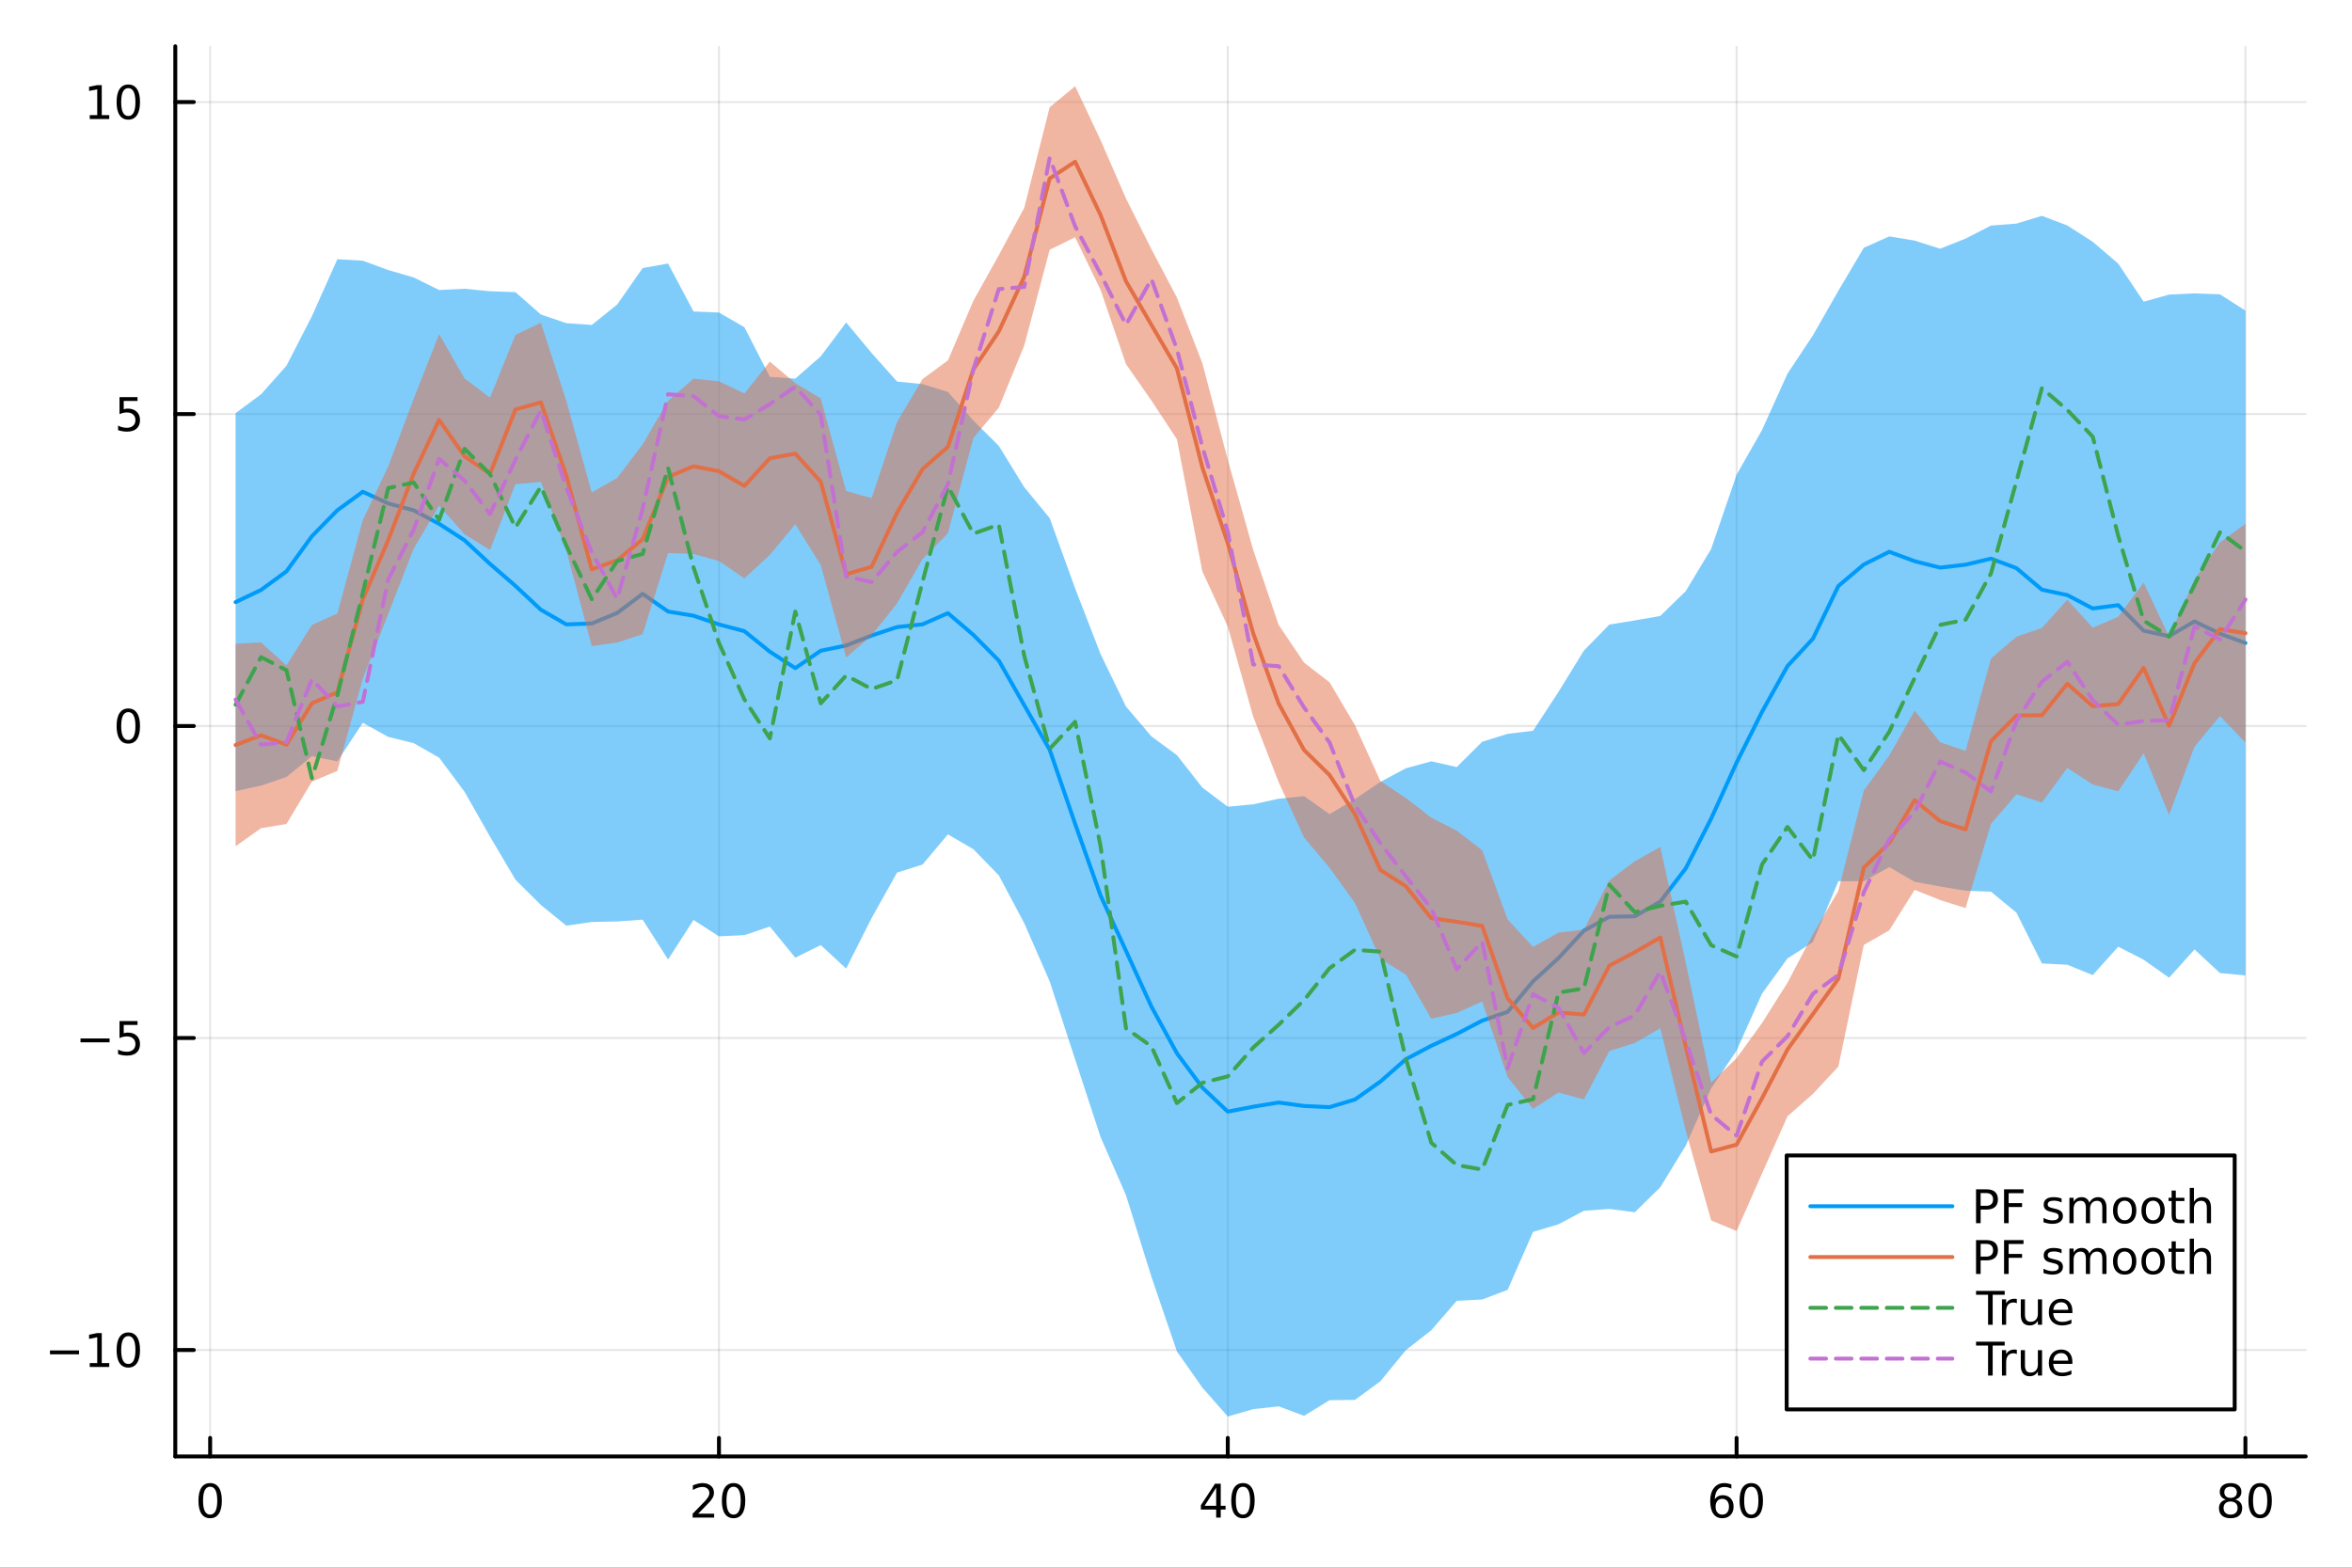 <?xml version="1.0" encoding="utf-8"?>
<svg xmlns="http://www.w3.org/2000/svg" xmlns:xlink="http://www.w3.org/1999/xlink" width="600" height="400" viewBox="0 0 2400 1600">
<rect x="0" y="0" width="2400" height="1600" fill="#333333" stroke="none"/>
<defs>
  <clipPath id="clip430">
    <rect x="0" y="0" width="2400" height="1600"/>
  </clipPath>
</defs>
<path clip-path="url(#clip430)" d="M0 1600 L2400 1600 L2400 0 L0 0  Z" fill="#ffffff" fill-rule="evenodd" fill-opacity="1"/>
<defs>
  <clipPath id="clip431">
    <rect x="480" y="0" width="1681" height="1600"/>
  </clipPath>
</defs>
<path clip-path="url(#clip430)" d="M178.867 1486.45 L2352.76 1486.45 L2352.76 47.244 L178.867 47.244  Z" fill="#ffffff" fill-rule="evenodd" fill-opacity="1"/>
<defs>
  <clipPath id="clip432">
    <rect x="178" y="47" width="2175" height="1440"/>
  </clipPath>
</defs>
<polyline clip-path="url(#clip432)" style="stroke:#000000; stroke-linecap:round; stroke-linejoin:round; stroke-width:2; stroke-opacity:0.1; fill:none" points="214.432,1486.45 214.432,47.244 "/>
<polyline clip-path="url(#clip432)" style="stroke:#000000; stroke-linecap:round; stroke-linejoin:round; stroke-width:2; stroke-opacity:0.1; fill:none" points="733.632,1486.45 733.632,47.244 "/>
<polyline clip-path="url(#clip432)" style="stroke:#000000; stroke-linecap:round; stroke-linejoin:round; stroke-width:2; stroke-opacity:0.1; fill:none" points="1252.83,1486.45 1252.83,47.244 "/>
<polyline clip-path="url(#clip432)" style="stroke:#000000; stroke-linecap:round; stroke-linejoin:round; stroke-width:2; stroke-opacity:0.1; fill:none" points="1772.03,1486.45 1772.03,47.244 "/>
<polyline clip-path="url(#clip432)" style="stroke:#000000; stroke-linecap:round; stroke-linejoin:round; stroke-width:2; stroke-opacity:0.1; fill:none" points="2291.23,1486.45 2291.23,47.244 "/>
<polyline clip-path="url(#clip432)" style="stroke:#000000; stroke-linecap:round; stroke-linejoin:round; stroke-width:2; stroke-opacity:0.1; fill:none" points="178.867,1377.83 2352.76,1377.83 "/>
<polyline clip-path="url(#clip432)" style="stroke:#000000; stroke-linecap:round; stroke-linejoin:round; stroke-width:2; stroke-opacity:0.1; fill:none" points="178.867,1059.41 2352.76,1059.41 "/>
<polyline clip-path="url(#clip432)" style="stroke:#000000; stroke-linecap:round; stroke-linejoin:round; stroke-width:2; stroke-opacity:0.1; fill:none" points="178.867,740.996 2352.76,740.996 "/>
<polyline clip-path="url(#clip432)" style="stroke:#000000; stroke-linecap:round; stroke-linejoin:round; stroke-width:2; stroke-opacity:0.1; fill:none" points="178.867,422.578 2352.76,422.578 "/>
<polyline clip-path="url(#clip432)" style="stroke:#000000; stroke-linecap:round; stroke-linejoin:round; stroke-width:2; stroke-opacity:0.1; fill:none" points="178.867,104.16 2352.76,104.16 "/>
<polyline clip-path="url(#clip430)" style="stroke:#000000; stroke-linecap:round; stroke-linejoin:round; stroke-width:4; stroke-opacity:1; fill:none" points="178.867,1486.45 2352.76,1486.45 "/>
<polyline clip-path="url(#clip430)" style="stroke:#000000; stroke-linecap:round; stroke-linejoin:round; stroke-width:4; stroke-opacity:1; fill:none" points="214.432,1486.45 214.432,1467.55 "/>
<polyline clip-path="url(#clip430)" style="stroke:#000000; stroke-linecap:round; stroke-linejoin:round; stroke-width:4; stroke-opacity:1; fill:none" points="733.632,1486.45 733.632,1467.55 "/>
<polyline clip-path="url(#clip430)" style="stroke:#000000; stroke-linecap:round; stroke-linejoin:round; stroke-width:4; stroke-opacity:1; fill:none" points="1252.83,1486.45 1252.83,1467.55 "/>
<polyline clip-path="url(#clip430)" style="stroke:#000000; stroke-linecap:round; stroke-linejoin:round; stroke-width:4; stroke-opacity:1; fill:none" points="1772.03,1486.45 1772.03,1467.55 "/>
<polyline clip-path="url(#clip430)" style="stroke:#000000; stroke-linecap:round; stroke-linejoin:round; stroke-width:4; stroke-opacity:1; fill:none" points="2291.23,1486.45 2291.23,1467.55 "/>
<path clip-path="url(#clip430)" d="M214.432 1517.37 Q210.821 1517.37 208.992 1520.93 Q207.186 1524.47 207.186 1531.6 Q207.186 1538.71 208.992 1542.27 Q210.821 1545.82 214.432 1545.82 Q218.066 1545.82 219.872 1542.27 Q221.7 1538.71 221.7 1531.6 Q221.7 1524.47 219.872 1520.93 Q218.066 1517.37 214.432 1517.37 M214.432 1513.66 Q220.242 1513.66 223.298 1518.27 Q226.376 1522.85 226.376 1531.6 Q226.376 1540.33 223.298 1544.94 Q220.242 1549.52 214.432 1549.52 Q208.622 1549.52 205.543 1544.94 Q202.487 1540.33 202.487 1531.6 Q202.487 1522.85 205.543 1518.27 Q208.622 1513.66 214.432 1513.66 Z" fill="#000000" fill-rule="nonzero" fill-opacity="1" /><path clip-path="url(#clip430)" d="M712.405 1544.91 L728.724 1544.91 L728.724 1548.85 L706.78 1548.85 L706.78 1544.91 Q709.442 1542.16 714.025 1537.53 Q718.632 1532.88 719.812 1531.53 Q722.058 1529.01 722.937 1527.27 Q723.84 1525.51 723.84 1523.82 Q723.84 1521.07 721.895 1519.33 Q719.974 1517.6 716.872 1517.6 Q714.673 1517.6 712.22 1518.36 Q709.789 1519.13 707.011 1520.68 L707.011 1515.95 Q709.835 1514.82 712.289 1514.24 Q714.743 1513.66 716.78 1513.66 Q722.15 1513.66 725.345 1516.35 Q728.539 1519.03 728.539 1523.52 Q728.539 1525.65 727.729 1527.57 Q726.942 1529.47 724.835 1532.07 Q724.257 1532.74 721.155 1535.95 Q718.053 1539.15 712.405 1544.91 Z" fill="#000000" fill-rule="nonzero" fill-opacity="1" /><path clip-path="url(#clip430)" d="M748.539 1517.37 Q744.928 1517.37 743.099 1520.93 Q741.294 1524.47 741.294 1531.6 Q741.294 1538.71 743.099 1542.27 Q744.928 1545.82 748.539 1545.82 Q752.173 1545.82 753.979 1542.27 Q755.807 1538.71 755.807 1531.6 Q755.807 1524.47 753.979 1520.93 Q752.173 1517.37 748.539 1517.37 M748.539 1513.66 Q754.349 1513.66 757.405 1518.27 Q760.483 1522.85 760.483 1531.6 Q760.483 1540.33 757.405 1544.94 Q754.349 1549.52 748.539 1549.52 Q742.729 1549.52 739.65 1544.94 Q736.594 1540.33 736.594 1531.6 Q736.594 1522.85 739.65 1518.27 Q742.729 1513.66 748.539 1513.66 Z" fill="#000000" fill-rule="nonzero" fill-opacity="1" /><path clip-path="url(#clip430)" d="M1241 1518.36 L1229.2 1536.81 L1241 1536.81 L1241 1518.36 M1239.78 1514.29 L1245.66 1514.29 L1245.66 1536.81 L1250.59 1536.81 L1250.59 1540.7 L1245.66 1540.7 L1245.66 1548.85 L1241 1548.85 L1241 1540.7 L1225.4 1540.7 L1225.4 1536.19 L1239.78 1514.29 Z" fill="#000000" fill-rule="nonzero" fill-opacity="1" /><path clip-path="url(#clip430)" d="M1268.32 1517.37 Q1264.71 1517.37 1262.88 1520.93 Q1261.07 1524.47 1261.07 1531.6 Q1261.07 1538.71 1262.88 1542.27 Q1264.71 1545.82 1268.32 1545.82 Q1271.95 1545.82 1273.76 1542.27 Q1275.59 1538.71 1275.59 1531.6 Q1275.59 1524.47 1273.76 1520.93 Q1271.95 1517.37 1268.32 1517.37 M1268.32 1513.66 Q1274.13 1513.66 1277.18 1518.27 Q1280.26 1522.85 1280.26 1531.6 Q1280.26 1540.33 1277.18 1544.94 Q1274.13 1549.52 1268.32 1549.52 Q1262.51 1549.52 1259.43 1544.94 Q1256.37 1540.33 1256.37 1531.6 Q1256.37 1522.85 1259.43 1518.27 Q1262.51 1513.66 1268.32 1513.66 Z" fill="#000000" fill-rule="nonzero" fill-opacity="1" /><path clip-path="url(#clip430)" d="M1757.44 1529.7 Q1754.29 1529.7 1752.44 1531.86 Q1750.61 1534.01 1750.61 1537.76 Q1750.61 1541.49 1752.44 1543.66 Q1754.29 1545.82 1757.44 1545.82 Q1760.58 1545.82 1762.41 1543.66 Q1764.26 1541.49 1764.26 1537.76 Q1764.26 1534.01 1762.41 1531.86 Q1760.58 1529.7 1757.44 1529.7 M1766.72 1515.05 L1766.72 1519.31 Q1764.96 1518.48 1763.15 1518.04 Q1761.37 1517.6 1759.61 1517.6 Q1754.98 1517.6 1752.53 1520.72 Q1750.1 1523.85 1749.75 1530.17 Q1751.12 1528.15 1753.18 1527.09 Q1755.24 1526 1757.71 1526 Q1762.92 1526 1765.93 1529.17 Q1768.96 1532.32 1768.96 1537.76 Q1768.96 1543.08 1765.82 1546.3 Q1762.67 1549.52 1757.44 1549.52 Q1751.44 1549.52 1748.27 1544.94 Q1745.1 1540.33 1745.1 1531.6 Q1745.1 1523.41 1748.99 1518.55 Q1752.88 1513.66 1759.43 1513.66 Q1761.19 1513.66 1762.97 1514.01 Q1764.77 1514.36 1766.72 1515.05 Z" fill="#000000" fill-rule="nonzero" fill-opacity="1" /><path clip-path="url(#clip430)" d="M1787.02 1517.37 Q1783.41 1517.37 1781.58 1520.93 Q1779.77 1524.47 1779.77 1531.6 Q1779.77 1538.71 1781.58 1542.27 Q1783.41 1545.82 1787.02 1545.82 Q1790.65 1545.82 1792.46 1542.27 Q1794.29 1538.71 1794.29 1531.6 Q1794.29 1524.47 1792.46 1520.93 Q1790.65 1517.37 1787.02 1517.37 M1787.02 1513.66 Q1792.83 1513.66 1795.89 1518.27 Q1798.96 1522.85 1798.96 1531.6 Q1798.96 1540.33 1795.89 1544.94 Q1792.83 1549.52 1787.02 1549.52 Q1781.21 1549.52 1778.13 1544.94 Q1775.07 1540.33 1775.07 1531.6 Q1775.07 1522.85 1778.13 1518.27 Q1781.21 1513.66 1787.02 1513.66 Z" fill="#000000" fill-rule="nonzero" fill-opacity="1" /><path clip-path="url(#clip430)" d="M2276.1 1532.44 Q2272.77 1532.44 2270.85 1534.22 Q2268.95 1536 2268.95 1539.13 Q2268.95 1542.25 2270.85 1544.03 Q2272.77 1545.82 2276.1 1545.82 Q2279.44 1545.82 2281.36 1544.03 Q2283.28 1542.23 2283.28 1539.13 Q2283.28 1536 2281.36 1534.22 Q2279.46 1532.44 2276.1 1532.44 M2271.43 1530.45 Q2268.42 1529.7 2266.73 1527.64 Q2265.06 1525.58 2265.06 1522.62 Q2265.06 1518.48 2268 1516.07 Q2270.96 1513.66 2276.1 1513.66 Q2281.27 1513.66 2284.21 1516.07 Q2287.15 1518.48 2287.15 1522.62 Q2287.15 1525.58 2285.46 1527.64 Q2283.79 1529.7 2280.8 1530.45 Q2284.18 1531.23 2286.06 1533.52 Q2287.96 1535.82 2287.96 1539.13 Q2287.96 1544.15 2284.88 1546.83 Q2281.82 1549.52 2276.1 1549.52 Q2270.39 1549.52 2267.31 1546.83 Q2264.25 1544.15 2264.25 1539.13 Q2264.25 1535.82 2266.15 1533.52 Q2268.05 1531.23 2271.43 1530.45 M2269.71 1523.06 Q2269.71 1525.75 2271.38 1527.25 Q2273.07 1528.76 2276.1 1528.76 Q2279.11 1528.76 2280.8 1527.25 Q2282.52 1525.75 2282.52 1523.06 Q2282.52 1520.38 2280.8 1518.87 Q2279.11 1517.37 2276.1 1517.37 Q2273.07 1517.37 2271.38 1518.87 Q2269.71 1520.38 2269.71 1523.06 Z" fill="#000000" fill-rule="nonzero" fill-opacity="1" /><path clip-path="url(#clip430)" d="M2306.27 1517.37 Q2302.65 1517.37 2300.83 1520.93 Q2299.02 1524.47 2299.02 1531.6 Q2299.02 1538.71 2300.83 1542.27 Q2302.65 1545.82 2306.27 1545.82 Q2309.9 1545.82 2311.71 1542.27 Q2313.53 1538.71 2313.53 1531.6 Q2313.53 1524.47 2311.71 1520.93 Q2309.9 1517.37 2306.27 1517.37 M2306.27 1513.66 Q2312.08 1513.66 2315.13 1518.27 Q2318.21 1522.85 2318.21 1531.6 Q2318.21 1540.33 2315.13 1544.94 Q2312.08 1549.52 2306.27 1549.52 Q2300.46 1549.52 2297.38 1544.94 Q2294.32 1540.33 2294.32 1531.6 Q2294.32 1522.85 2297.38 1518.27 Q2300.46 1513.66 2306.27 1513.66 Z" fill="#000000" fill-rule="nonzero" fill-opacity="1" /><polyline clip-path="url(#clip430)" style="stroke:#000000; stroke-linecap:round; stroke-linejoin:round; stroke-width:4; stroke-opacity:1; fill:none" points="178.867,1486.45 178.867,47.244 "/>
<polyline clip-path="url(#clip430)" style="stroke:#000000; stroke-linecap:round; stroke-linejoin:round; stroke-width:4; stroke-opacity:1; fill:none" points="178.867,1377.83 197.764,1377.83 "/>
<polyline clip-path="url(#clip430)" style="stroke:#000000; stroke-linecap:round; stroke-linejoin:round; stroke-width:4; stroke-opacity:1; fill:none" points="178.867,1059.41 197.764,1059.41 "/>
<polyline clip-path="url(#clip430)" style="stroke:#000000; stroke-linecap:round; stroke-linejoin:round; stroke-width:4; stroke-opacity:1; fill:none" points="178.867,740.996 197.764,740.996 "/>
<polyline clip-path="url(#clip430)" style="stroke:#000000; stroke-linecap:round; stroke-linejoin:round; stroke-width:4; stroke-opacity:1; fill:none" points="178.867,422.578 197.764,422.578 "/>
<polyline clip-path="url(#clip430)" style="stroke:#000000; stroke-linecap:round; stroke-linejoin:round; stroke-width:4; stroke-opacity:1; fill:none" points="178.867,104.16 197.764,104.16 "/>
<path clip-path="url(#clip430)" d="M50.992 1378.28 L80.668 1378.28 L80.668 1382.22 L50.992 1382.22 L50.992 1378.28 Z" fill="#000000" fill-rule="nonzero" fill-opacity="1" /><path clip-path="url(#clip430)" d="M91.571 1391.18 L99.21 1391.18 L99.21 1364.81 L90.899 1366.48 L90.899 1362.22 L99.163 1360.55 L103.839 1360.55 L103.839 1391.18 L111.478 1391.18 L111.478 1395.11 L91.571 1395.11 L91.571 1391.18 Z" fill="#000000" fill-rule="nonzero" fill-opacity="1" /><path clip-path="url(#clip430)" d="M130.922 1363.63 Q127.311 1363.63 125.482 1367.19 Q123.677 1370.74 123.677 1377.87 Q123.677 1384.97 125.482 1388.54 Q127.311 1392.08 130.922 1392.08 Q134.556 1392.08 136.362 1388.54 Q138.191 1384.97 138.191 1377.87 Q138.191 1370.74 136.362 1367.19 Q134.556 1363.63 130.922 1363.63 M130.922 1359.93 Q136.732 1359.93 139.788 1364.53 Q142.867 1369.12 142.867 1377.87 Q142.867 1386.59 139.788 1391.2 Q136.732 1395.78 130.922 1395.78 Q125.112 1395.78 122.033 1391.2 Q118.978 1386.59 118.978 1377.87 Q118.978 1369.12 122.033 1364.53 Q125.112 1359.93 130.922 1359.93 Z" fill="#000000" fill-rule="nonzero" fill-opacity="1" /><path clip-path="url(#clip430)" d="M82.149 1059.86 L111.825 1059.86 L111.825 1063.8 L82.149 1063.8 L82.149 1059.86 Z" fill="#000000" fill-rule="nonzero" fill-opacity="1" /><path clip-path="url(#clip430)" d="M121.964 1042.13 L140.32 1042.13 L140.32 1046.07 L126.246 1046.07 L126.246 1054.54 Q127.265 1054.19 128.283 1054.03 Q129.302 1053.85 130.32 1053.85 Q136.107 1053.85 139.487 1057.02 Q142.867 1060.19 142.867 1065.61 Q142.867 1071.18 139.394 1074.29 Q135.922 1077.36 129.603 1077.36 Q127.427 1077.36 125.158 1076.99 Q122.913 1076.62 120.506 1075.88 L120.506 1071.18 Q122.589 1072.32 124.811 1072.87 Q127.033 1073.43 129.51 1073.43 Q133.515 1073.43 135.853 1071.32 Q138.191 1069.22 138.191 1065.61 Q138.191 1061.99 135.853 1059.89 Q133.515 1057.78 129.51 1057.78 Q127.635 1057.78 125.76 1058.2 Q123.908 1058.61 121.964 1059.49 L121.964 1042.13 Z" fill="#000000" fill-rule="nonzero" fill-opacity="1" /><path clip-path="url(#clip430)" d="M130.922 726.795 Q127.311 726.795 125.482 730.359 Q123.677 733.901 123.677 741.031 Q123.677 748.137 125.482 751.702 Q127.311 755.243 130.922 755.243 Q134.556 755.243 136.362 751.702 Q138.191 748.137 138.191 741.031 Q138.191 733.901 136.362 730.359 Q134.556 726.795 130.922 726.795 M130.922 723.091 Q136.732 723.091 139.788 727.697 Q142.867 732.281 142.867 741.031 Q142.867 749.757 139.788 754.364 Q136.732 758.947 130.922 758.947 Q125.112 758.947 122.033 754.364 Q118.978 749.757 118.978 741.031 Q118.978 732.281 122.033 727.697 Q125.112 723.091 130.922 723.091 Z" fill="#000000" fill-rule="nonzero" fill-opacity="1" /><path clip-path="url(#clip430)" d="M121.964 405.298 L140.32 405.298 L140.32 409.233 L126.246 409.233 L126.246 417.705 Q127.265 417.358 128.283 417.196 Q129.302 417.011 130.32 417.011 Q136.107 417.011 139.487 420.182 Q142.867 423.354 142.867 428.77 Q142.867 434.349 139.394 437.451 Q135.922 440.529 129.603 440.529 Q127.427 440.529 125.158 440.159 Q122.913 439.789 120.506 439.048 L120.506 434.349 Q122.589 435.483 124.811 436.039 Q127.033 436.594 129.51 436.594 Q133.515 436.594 135.853 434.488 Q138.191 432.381 138.191 428.77 Q138.191 425.159 135.853 423.053 Q133.515 420.946 129.51 420.946 Q127.635 420.946 125.76 421.363 Q123.908 421.779 121.964 422.659 L121.964 405.298 Z" fill="#000000" fill-rule="nonzero" fill-opacity="1" /><path clip-path="url(#clip430)" d="M91.571 117.505 L99.21 117.505 L99.21 91.139 L90.899 92.806 L90.899 88.547 L99.163 86.88 L103.839 86.88 L103.839 117.505 L111.478 117.505 L111.478 121.44 L91.571 121.44 L91.571 117.505 Z" fill="#000000" fill-rule="nonzero" fill-opacity="1" /><path clip-path="url(#clip430)" d="M130.922 89.959 Q127.311 89.959 125.482 93.524 Q123.677 97.065 123.677 104.195 Q123.677 111.301 125.482 114.866 Q127.311 118.408 130.922 118.408 Q134.556 118.408 136.362 114.866 Q138.191 111.301 138.191 104.195 Q138.191 97.065 136.362 93.524 Q134.556 89.959 130.922 89.959 M130.922 86.255 Q136.732 86.255 139.788 90.862 Q142.867 95.445 142.867 104.195 Q142.867 112.922 139.788 117.528 Q136.732 122.112 130.922 122.112 Q125.112 122.112 122.033 117.528 Q118.978 112.922 118.978 104.195 Q118.978 95.445 122.033 90.862 Q125.112 86.255 130.922 86.255 Z" fill="#000000" fill-rule="nonzero" fill-opacity="1" /><path clip-path="url(#clip432)" d="M240.392 807.422 L266.352 801.801 L292.312 793.002 L318.272 771.804 L344.232 777.027 L370.192 737.687 L396.152 752.092 L422.112 758.47 L448.072 773.264 L474.032 808.119 L499.992 853.779 L525.952 897.793 L551.912 923.629 L577.872 944.737 L603.832 941.026 L629.792 940.425 L655.752 938.588 L681.712 979.316 L707.672 938.896 L733.632 955.657 L759.592 954.394 L785.552 945.658 L811.512 977.421 L837.471 964.56 L863.431 988.535 L889.391 936.963 L915.351 890.584 L941.311 882.377 L967.271 851.565 L993.231 866.725 L1019.19 893.381 L1045.15 942.282 L1071.11 1001.63 L1097.07 1081.26 L1123.03 1160.49 L1148.99 1219.94 L1174.95 1303.23 L1200.91 1379.25 L1226.87 1416.2 L1252.83 1445.72 L1278.79 1438.18 L1304.75 1435.33 L1330.71 1445.01 L1356.67 1429.05 L1382.63 1428.75 L1408.59 1409.7 L1434.55 1378 L1460.51 1357.64 L1486.47 1327.63 L1512.43 1326.27 L1538.39 1316.45 L1564.35 1257.27 L1590.31 1249.51 L1616.27 1235.73 L1642.23 1233.85 L1668.19 1237.22 L1694.15 1211.75 L1720.11 1169.33 L1746.07 1110.7 L1772.03 1072.17 L1797.99 1014.09 L1823.95 978.208 L1849.91 961.498 L1875.87 899.382 L1901.83 899.426 L1927.79 885.009 L1953.75 899.986 L1979.71 904.783 L2005.67 909.118 L2031.63 910.082 L2057.59 931.477 L2083.55 983.315 L2109.51 984.619 L2135.47 995.193 L2161.43 966.223 L2187.39 979.515 L2213.35 997.887 L2239.31 968.992 L2265.27 993.106 L2291.23 995.516 L2291.23 317.004 L2265.27 300.38 L2239.31 299.442 L2213.35 300.666 L2187.39 307.908 L2161.43 269.019 L2135.47 246.827 L2109.51 230.12 L2083.55 220.29 L2057.59 228.215 L2031.63 230.215 L2005.67 243.509 L1979.71 253.855 L1953.75 245.562 L1927.79 241.281 L1901.83 252.894 L1875.87 296.782 L1849.91 342.241 L1823.95 381.378 L1797.99 438.871 L1772.03 484.492 L1746.07 560.236 L1720.11 603.313 L1694.15 628.657 L1668.19 633.22 L1642.23 637.412 L1616.27 663.903 L1590.31 706.107 L1564.35 745.818 L1538.39 748.963 L1512.43 757.055 L1486.47 782.862 L1460.51 777.007 L1434.55 784.106 L1408.59 797.949 L1382.63 815.592 L1356.67 830.906 L1330.71 812.538 L1304.75 815.162 L1278.79 820.863 L1252.83 823.354 L1226.87 803.779 L1200.91 770.662 L1174.95 751.612 L1148.99 721.13 L1123.03 667.551 L1097.07 600.488 L1071.11 528.804 L1045.15 497.247 L1019.19 455.019 L993.231 429.221 L967.271 399.982 L941.311 392.007 L915.351 389.407 L889.391 360.296 L863.431 329.074 L837.471 363.732 L811.512 386.399 L785.552 384.611 L759.592 333.944 L733.632 318.93 L707.672 317.902 L681.712 268.948 L655.752 273.582 L629.792 310.782 L603.832 331.656 L577.872 329.824 L551.912 320.998 L525.952 298.142 L499.992 297.244 L474.032 294.721 L448.072 295.97 L422.112 283.183 L396.152 275.597 L370.192 266.097 L344.232 264.548 L318.272 322.691 L292.312 373.245 L266.352 402.422 L240.392 421.628  Z" fill="#009af9" fill-rule="evenodd" fill-opacity="0.5"/>
<polyline clip-path="url(#clip432)" style="stroke:#009af9; stroke-linecap:round; stroke-linejoin:round; stroke-width:4; stroke-opacity:1; fill:none" points="240.392,614.525 266.352,602.111 292.312,583.124 318.272,547.248 344.232,520.788 370.192,501.892 396.152,513.845 422.112,520.826 448.072,534.617 474.032,551.42 499.992,575.512 525.952,597.967 551.912,622.313 577.872,637.28 603.832,636.341 629.792,625.604 655.752,606.085 681.712,624.132 707.672,628.399 733.632,637.294 759.592,644.169 785.552,665.134 811.512,681.91 837.471,664.146 863.431,658.804 889.391,648.63 915.351,639.996 941.311,637.192 967.271,625.774 993.231,647.973 1019.19,674.2 1045.15,719.764 1071.11,765.215 1097.07,840.874 1123.03,914.021 1148.99,970.535 1174.95,1027.42 1200.91,1074.95 1226.87,1109.99 1252.83,1134.53 1278.79,1129.52 1304.75,1125.25 1330.71,1128.77 1356.67,1129.98 1382.63,1122.17 1408.59,1103.83 1434.55,1081.06 1460.51,1067.32 1486.47,1055.25 1512.43,1041.66 1538.39,1032.71 1564.35,1001.54 1590.31,977.81 1616.27,949.818 1642.23,935.632 1668.19,935.218 1694.15,920.206 1720.11,886.321 1746.07,835.467 1772.03,778.331 1797.99,726.479 1823.95,679.793 1849.91,651.869 1875.87,598.082 1901.83,576.16 1927.79,563.145 1953.75,572.774 1979.71,579.319 2005.67,576.314 2031.63,570.149 2057.59,579.846 2083.55,601.803 2109.51,607.37 2135.47,621.01 2161.43,617.621 2187.39,643.712 2213.35,649.277 2239.31,634.217 2265.27,646.743 2291.23,656.26 "/>
<path clip-path="url(#clip432)" d="M240.392 863.741 L266.352 845.281 L292.312 840.941 L318.272 797.742 L344.232 786.778 L370.192 692.765 L396.152 626.595 L422.112 559.926 L448.072 516.161 L474.032 545.215 L499.992 561.422 L525.952 494.135 L551.912 491.879 L577.872 561.706 L603.832 659.469 L629.792 655.786 L655.752 647.264 L681.712 564.398 L707.672 565.372 L733.632 572.665 L759.592 590.32 L785.552 566.325 L811.512 535.016 L837.471 576.715 L863.431 671.073 L889.391 648.556 L915.351 615.821 L941.311 570.754 L967.271 544.202 L993.231 447.049 L1019.19 416.044 L1045.15 352.637 L1071.11 254.884 L1097.07 242.18 L1123.03 295.89 L1148.99 371.657 L1174.95 408.872 L1200.91 448.278 L1226.87 583.163 L1252.83 639.43 L1278.79 731.485 L1304.75 798.298 L1330.71 854.831 L1356.67 885.695 L1382.63 921.672 L1408.59 978.729 L1434.55 994.676 L1460.51 1039.73 L1486.47 1033.78 L1512.43 1022.22 L1538.39 1099.31 L1564.35 1131.86 L1590.31 1115.02 L1616.27 1122.08 L1642.23 1072.61 L1668.19 1064.54 L1694.15 1049.4 L1720.11 1153.83 L1746.07 1245.53 L1772.03 1256.43 L1797.99 1197.68 L1823.95 1139.31 L1849.91 1116.45 L1875.87 1088.59 L1901.83 964.4 L1927.79 949.539 L1953.75 908.165 L1979.71 918.609 L2005.67 926.779 L2031.63 840.844 L2057.59 810.687 L2083.55 819.069 L2109.51 783.762 L2135.47 800.76 L2161.43 807.643 L2187.39 768.839 L2213.35 831.723 L2239.31 762.083 L2265.27 730.788 L2291.23 757.855 L2291.23 534.593 L2265.27 553.518 L2239.31 591.545 L2213.35 649.893 L2187.39 594.487 L2161.43 629.475 L2135.47 640.652 L2109.51 612.017 L2083.55 640.877 L2057.59 649.829 L2031.63 672.054 L2005.67 766.324 L1979.71 757.523 L1953.75 725.264 L1927.79 771.128 L1901.83 806.731 L1875.87 909.164 L1849.91 953.518 L1823.95 1003.01 L1797.99 1044.14 L1772.03 1080.02 L1746.07 1104.89 L1720.11 982.176 L1694.15 864.344 L1668.19 879.001 L1642.23 898.441 L1616.27 948.746 L1590.31 951.776 L1564.35 966.443 L1538.39 938.376 L1512.43 867.794 L1486.47 847.727 L1460.51 834.542 L1434.55 814.42 L1408.59 797.262 L1382.63 740.18 L1356.67 696.325 L1330.71 676.304 L1304.75 637.779 L1278.79 561.327 L1252.83 469.207 L1226.87 370.631 L1200.91 303.654 L1174.95 254.333 L1148.99 202.644 L1123.03 142.996 L1097.07 87.976 L1071.11 109.426 L1045.15 212.095 L1019.19 260.445 L993.231 306.959 L967.271 367.835 L941.311 386.915 L915.351 430.681 L889.391 508.392 L863.431 501.091 L837.471 406.578 L811.512 391 L785.552 369.041 L759.592 401.6 L733.632 389.145 L707.672 386.467 L681.712 409.04 L655.752 453.501 L629.792 487.763 L603.832 502.618 L577.872 409.094 L551.912 329.414 L525.952 341.796 L499.992 405.808 L474.032 386.209 L448.072 340.968 L422.112 407.056 L396.152 475.895 L370.192 530.751 L344.232 626.106 L318.272 637.793 L292.312 679.114 L266.352 655.687 L240.392 656.98  Z" fill="#e26f46" fill-rule="evenodd" fill-opacity="0.5"/>
<polyline clip-path="url(#clip432)" style="stroke:#e26f46; stroke-linecap:round; stroke-linejoin:round; stroke-width:4; stroke-opacity:1; fill:none" points="240.392,760.361 266.352,750.484 292.312,760.027 318.272,717.768 344.232,706.442 370.192,611.758 396.152,551.245 422.112,483.491 448.072,428.565 474.032,465.712 499.992,483.615 525.952,417.966 551.912,410.646 577.872,485.4 603.832,581.044 629.792,571.774 655.752,550.383 681.712,486.719 707.672,475.92 733.632,480.905 759.592,495.96 785.552,467.683 811.512,463.008 837.471,491.647 863.431,586.082 889.391,578.474 915.351,523.251 941.311,478.834 967.271,456.019 993.231,377.004 1019.19,338.244 1045.15,282.366 1071.11,182.155 1097.07,165.078 1123.03,219.443 1148.99,287.15 1174.95,331.603 1200.91,375.966 1226.87,476.897 1252.83,554.319 1278.79,646.406 1304.75,718.039 1330.71,765.568 1356.67,791.01 1382.63,830.926 1408.59,887.995 1434.55,904.548 1460.51,937.138 1486.47,940.752 1512.43,945.006 1538.39,1018.84 1564.35,1049.15 1590.31,1033.4 1616.27,1035.41 1642.23,985.527 1668.19,971.771 1694.15,956.872 1720.11,1068 1746.07,1175.21 1772.03,1168.23 1797.99,1120.91 1823.95,1071.16 1849.91,1034.98 1875.87,998.879 1901.83,885.565 1927.79,860.333 1953.75,816.714 1979.71,838.066 2005.67,846.552 2031.63,756.449 2057.59,730.258 2083.55,729.973 2109.51,697.889 2135.47,720.706 2161.43,718.559 2187.39,681.663 2213.35,740.808 2239.31,676.814 2265.27,642.153 2291.23,646.224 "/>
<polyline clip-path="url(#clip432)" style="stroke:#3da44d; stroke-linecap:round; stroke-linejoin:round; stroke-width:4; stroke-opacity:1; fill:none" stroke-dasharray="16, 10" points="240.392,719.222 266.352,670.686 292.312,684.032 318.272,794.253 344.232,709.709 370.192,605.093 396.152,498.129 422.112,492.465 448.072,530.662 474.032,458.077 499.992,483.815 525.952,538.373 551.912,496.588 577.872,556.915 603.832,611.585 629.792,572.589 655.752,565.34 681.712,477.519 707.672,579.076 733.632,656.163 759.592,713.836 785.552,753.62 811.512,624.154 837.471,717.827 863.431,689.405 889.391,703.231 915.351,694.263 941.311,593.971 967.271,496.357 993.231,544.704 1019.19,535.38 1045.15,669.358 1071.11,764.198 1097.07,736.647 1123.03,863.633 1148.99,1049.53 1174.95,1067.92 1200.91,1125.85 1226.87,1105.15 1252.83,1098.61 1278.79,1069.15 1304.75,1045.88 1330.71,1020.67 1356.67,988.2 1382.63,969.402 1408.59,971.259 1434.55,1080.59 1460.51,1166.31 1486.47,1189.1 1512.43,1193.61 1538.39,1127.72 1564.35,1121.89 1590.31,1013.06 1616.27,1008.75 1642.23,902.923 1668.19,930.997 1694.15,924.484 1720.11,920.207 1746.07,964.689 1772.03,976.232 1797.99,882.278 1823.95,843.972 1849.91,877.925 1875.87,749.674 1901.83,786.044 1927.79,746.886 1953.75,691.862 1979.71,637.775 2005.67,632.525 2031.63,585.185 2057.59,491.18 2083.55,396.143 2109.51,418.431 2135.47,445.742 2161.43,546.817 2187.39,633.406 2213.35,649.681 2239.31,596.782 2265.27,543.271 2291.23,562.564 "/>
<polyline clip-path="url(#clip432)" style="stroke:#c271d2; stroke-linecap:round; stroke-linejoin:round; stroke-width:4; stroke-opacity:1; fill:none" stroke-dasharray="16, 10" points="240.392,714.015 266.352,759.945 292.312,757.409 318.272,693.289 344.232,720.959 370.192,716.252 396.152,591.404 422.112,540.762 448.072,468.176 474.032,490.577 499.992,524.6 525.952,469.253 551.912,418.642 577.872,497.545 603.832,563.58 629.792,611.206 655.752,519.421 681.712,402.347 707.672,404.302 733.632,424.788 759.592,428.074 785.552,412.41 811.512,394.748 837.471,423.305 863.431,588.309 889.391,594.065 915.351,563.332 941.311,543.177 967.271,494.118 993.231,376.995 1019.19,295.013 1045.15,292.824 1071.11,161.203 1097.07,230.93 1123.03,279.604 1148.99,331.438 1174.95,284.839 1200.91,356.403 1226.87,455.893 1252.83,542.562 1278.79,678.174 1304.75,679.908 1330.71,722.075 1356.67,757.79 1382.63,822.068 1408.59,860.676 1434.55,894.444 1460.51,927.036 1486.47,989.354 1512.43,961.126 1538.39,1090.33 1564.35,1014.72 1590.31,1028.5 1616.27,1074.71 1642.23,1048.3 1668.19,1036.24 1694.15,991.431 1720.11,1062.29 1746.07,1137.72 1772.03,1159.04 1797.99,1083.43 1823.95,1057.59 1849.91,1014.29 1875.87,995.02 1901.83,910.707 1927.79,856.612 1953.75,828.593 1979.71,777.121 2005.67,788.393 2031.63,807.834 2057.59,735.782 2083.55,695.79 2109.51,675.462 2135.47,714.633 2161.43,739.703 2187.39,735.761 2213.35,735.027 2239.31,639.496 2265.27,652.497 2291.23,611.856 "/>
<path clip-path="url(#clip430)" d="M1823.14 1438.47 L2280.29 1438.47 L2280.29 1179.27 L1823.14 1179.27  Z" fill="#ffffff" fill-rule="evenodd" fill-opacity="1"/>
<polyline clip-path="url(#clip430)" style="stroke:#000000; stroke-linecap:round; stroke-linejoin:round; stroke-width:4; stroke-opacity:1; fill:none" points="1823.14,1438.47 2280.29,1438.47 2280.29,1179.27 1823.14,1179.27 1823.14,1438.47 "/>
<polyline clip-path="url(#clip430)" style="stroke:#009af9; stroke-linecap:round; stroke-linejoin:round; stroke-width:4; stroke-opacity:1; fill:none" points="1847.29,1231.11 1992.22,1231.11 "/>
<path clip-path="url(#clip430)" d="M2021.05 1217.68 L2021.05 1230.66 L2026.93 1230.66 Q2030.19 1230.66 2031.97 1228.97 Q2033.76 1227.28 2033.76 1224.16 Q2033.76 1221.06 2031.97 1219.37 Q2030.19 1217.68 2026.93 1217.68 L2021.05 1217.68 M2016.37 1213.83 L2026.93 1213.83 Q2032.74 1213.83 2035.7 1216.47 Q2038.69 1219.09 2038.69 1224.16 Q2038.69 1229.27 2035.7 1231.89 Q2032.74 1234.51 2026.93 1234.51 L2021.05 1234.51 L2021.05 1248.39 L2016.37 1248.39 L2016.37 1213.83 Z" fill="#000000" fill-rule="nonzero" fill-opacity="1" /><path clip-path="url(#clip430)" d="M2044.96 1213.83 L2064.82 1213.83 L2064.82 1217.77 L2049.64 1217.77 L2049.64 1227.95 L2063.34 1227.95 L2063.34 1231.89 L2049.64 1231.89 L2049.64 1248.39 L2044.96 1248.39 L2044.96 1213.83 Z" fill="#000000" fill-rule="nonzero" fill-opacity="1" /><path clip-path="url(#clip430)" d="M2103.64 1223.23 L2103.64 1227.26 Q2101.83 1226.33 2099.89 1225.87 Q2097.95 1225.41 2095.86 1225.41 Q2092.69 1225.41 2091.09 1226.38 Q2089.52 1227.35 2089.52 1229.3 Q2089.52 1230.78 2090.65 1231.64 Q2091.79 1232.47 2095.21 1233.23 L2096.67 1233.56 Q2101.21 1234.53 2103.11 1236.31 Q2105.03 1238.07 2105.03 1241.24 Q2105.03 1244.85 2102.16 1246.96 Q2099.31 1249.07 2094.31 1249.07 Q2092.23 1249.07 2089.96 1248.65 Q2087.71 1248.26 2085.21 1247.45 L2085.21 1243.05 Q2087.57 1244.27 2089.87 1244.9 Q2092.16 1245.5 2094.4 1245.5 Q2097.41 1245.5 2099.03 1244.48 Q2100.65 1243.44 2100.65 1241.57 Q2100.65 1239.83 2099.47 1238.9 Q2098.32 1237.98 2094.36 1237.12 L2092.88 1236.77 Q2088.92 1235.94 2087.16 1234.23 Q2085.4 1232.49 2085.4 1229.48 Q2085.4 1225.83 2087.99 1223.83 Q2090.58 1221.84 2095.35 1221.84 Q2097.71 1221.84 2099.8 1222.19 Q2101.88 1222.54 2103.64 1223.23 Z" fill="#000000" fill-rule="nonzero" fill-opacity="1" /><path clip-path="url(#clip430)" d="M2132 1227.45 Q2133.59 1224.58 2135.82 1223.21 Q2138.04 1221.84 2141.05 1221.84 Q2145.1 1221.84 2147.3 1224.69 Q2149.5 1227.51 2149.5 1232.75 L2149.5 1248.39 L2145.21 1248.39 L2145.21 1232.89 Q2145.21 1229.16 2143.89 1227.35 Q2142.57 1225.55 2139.87 1225.55 Q2136.56 1225.55 2134.63 1227.75 Q2132.71 1229.95 2132.71 1233.74 L2132.71 1248.39 L2128.43 1248.39 L2128.43 1232.89 Q2128.43 1229.14 2127.11 1227.35 Q2125.79 1225.55 2123.04 1225.55 Q2119.77 1225.55 2117.85 1227.77 Q2115.93 1229.97 2115.93 1233.74 L2115.93 1248.39 L2111.65 1248.39 L2111.65 1222.47 L2115.93 1222.47 L2115.93 1226.5 Q2117.39 1224.11 2119.43 1222.98 Q2121.46 1221.84 2124.26 1221.84 Q2127.09 1221.84 2129.06 1223.28 Q2131.05 1224.71 2132 1227.45 Z" fill="#000000" fill-rule="nonzero" fill-opacity="1" /><path clip-path="url(#clip430)" d="M2168.04 1225.45 Q2164.61 1225.45 2162.62 1228.14 Q2160.63 1230.8 2160.63 1235.45 Q2160.63 1240.11 2162.6 1242.79 Q2164.59 1245.45 2168.04 1245.45 Q2171.44 1245.45 2173.43 1242.77 Q2175.42 1240.08 2175.42 1235.45 Q2175.42 1230.85 2173.43 1228.16 Q2171.44 1225.45 2168.04 1225.45 M2168.04 1221.84 Q2173.59 1221.84 2176.76 1225.45 Q2179.94 1229.07 2179.94 1235.45 Q2179.94 1241.82 2176.76 1245.45 Q2173.59 1249.07 2168.04 1249.07 Q2162.46 1249.07 2159.29 1245.45 Q2156.14 1241.82 2156.14 1235.45 Q2156.14 1229.07 2159.29 1225.45 Q2162.46 1221.84 2168.04 1221.84 Z" fill="#000000" fill-rule="nonzero" fill-opacity="1" /><path clip-path="url(#clip430)" d="M2197.04 1225.45 Q2193.62 1225.45 2191.63 1228.14 Q2189.63 1230.8 2189.63 1235.45 Q2189.63 1240.11 2191.6 1242.79 Q2193.59 1245.45 2197.04 1245.45 Q2200.44 1245.45 2202.44 1242.77 Q2204.43 1240.08 2204.43 1235.45 Q2204.43 1230.85 2202.44 1228.16 Q2200.44 1225.45 2197.04 1225.45 M2197.04 1221.84 Q2202.6 1221.84 2205.77 1225.45 Q2208.94 1229.07 2208.94 1235.45 Q2208.94 1241.82 2205.77 1245.45 Q2202.6 1249.07 2197.04 1249.07 Q2191.46 1249.07 2188.29 1245.45 Q2185.14 1241.82 2185.14 1235.45 Q2185.14 1229.07 2188.29 1225.45 Q2191.46 1221.84 2197.04 1221.84 Z" fill="#000000" fill-rule="nonzero" fill-opacity="1" /><path clip-path="url(#clip430)" d="M2220.21 1215.11 L2220.21 1222.47 L2228.99 1222.47 L2228.99 1225.78 L2220.21 1225.78 L2220.21 1239.85 Q2220.21 1243.02 2221.07 1243.93 Q2221.95 1244.83 2224.61 1244.83 L2228.99 1244.83 L2228.99 1248.39 L2224.61 1248.39 Q2219.68 1248.39 2217.81 1246.57 Q2215.93 1244.71 2215.93 1239.85 L2215.93 1225.78 L2212.81 1225.78 L2212.81 1222.47 L2215.93 1222.47 L2215.93 1215.11 L2220.21 1215.11 Z" fill="#000000" fill-rule="nonzero" fill-opacity="1" /><path clip-path="url(#clip430)" d="M2256.14 1232.75 L2256.14 1248.39 L2251.88 1248.39 L2251.88 1232.89 Q2251.88 1229.2 2250.44 1227.38 Q2249.01 1225.55 2246.14 1225.55 Q2242.69 1225.55 2240.7 1227.75 Q2238.71 1229.95 2238.71 1233.74 L2238.71 1248.39 L2234.43 1248.39 L2234.43 1212.38 L2238.71 1212.38 L2238.71 1226.5 Q2240.24 1224.16 2242.3 1223 Q2244.38 1221.84 2247.09 1221.84 Q2251.56 1221.84 2253.85 1224.62 Q2256.14 1227.38 2256.14 1232.75 Z" fill="#000000" fill-rule="nonzero" fill-opacity="1" /><polyline clip-path="url(#clip430)" style="stroke:#e26f46; stroke-linecap:round; stroke-linejoin:round; stroke-width:4; stroke-opacity:1; fill:none" points="1847.29,1282.95 1992.22,1282.95 "/>
<path clip-path="url(#clip430)" d="M2021.05 1269.52 L2021.05 1282.5 L2026.93 1282.5 Q2030.19 1282.5 2031.97 1280.81 Q2033.76 1279.12 2033.76 1276 Q2033.76 1272.9 2031.97 1271.21 Q2030.19 1269.52 2026.93 1269.52 L2021.05 1269.52 M2016.37 1265.67 L2026.93 1265.67 Q2032.74 1265.67 2035.7 1268.31 Q2038.69 1270.93 2038.69 1276 Q2038.69 1281.11 2035.7 1283.73 Q2032.74 1286.35 2026.93 1286.35 L2021.05 1286.35 L2021.05 1300.23 L2016.37 1300.23 L2016.37 1265.67 Z" fill="#000000" fill-rule="nonzero" fill-opacity="1" /><path clip-path="url(#clip430)" d="M2044.96 1265.67 L2064.82 1265.67 L2064.82 1269.61 L2049.64 1269.61 L2049.64 1279.79 L2063.34 1279.79 L2063.34 1283.73 L2049.64 1283.73 L2049.64 1300.23 L2044.96 1300.23 L2044.96 1265.67 Z" fill="#000000" fill-rule="nonzero" fill-opacity="1" /><path clip-path="url(#clip430)" d="M2103.64 1275.07 L2103.64 1279.1 Q2101.83 1278.17 2099.89 1277.71 Q2097.95 1277.25 2095.86 1277.25 Q2092.69 1277.25 2091.09 1278.22 Q2089.52 1279.19 2089.52 1281.14 Q2089.52 1282.62 2090.65 1283.48 Q2091.79 1284.31 2095.21 1285.07 L2096.67 1285.4 Q2101.21 1286.37 2103.11 1288.15 Q2105.03 1289.91 2105.03 1293.08 Q2105.03 1296.69 2102.16 1298.8 Q2099.31 1300.91 2094.31 1300.91 Q2092.23 1300.91 2089.96 1300.49 Q2087.71 1300.1 2085.21 1299.29 L2085.21 1294.89 Q2087.57 1296.11 2089.87 1296.74 Q2092.16 1297.34 2094.4 1297.34 Q2097.41 1297.34 2099.03 1296.32 Q2100.65 1295.28 2100.65 1293.41 Q2100.65 1291.67 2099.47 1290.74 Q2098.32 1289.82 2094.36 1288.96 L2092.88 1288.61 Q2088.92 1287.78 2087.16 1286.07 Q2085.4 1284.33 2085.4 1281.32 Q2085.4 1277.67 2087.99 1275.67 Q2090.58 1273.68 2095.35 1273.68 Q2097.71 1273.68 2099.8 1274.03 Q2101.88 1274.38 2103.64 1275.07 Z" fill="#000000" fill-rule="nonzero" fill-opacity="1" /><path clip-path="url(#clip430)" d="M2132 1279.29 Q2133.59 1276.42 2135.82 1275.05 Q2138.04 1273.68 2141.05 1273.68 Q2145.1 1273.68 2147.3 1276.53 Q2149.5 1279.35 2149.5 1284.59 L2149.5 1300.23 L2145.21 1300.23 L2145.21 1284.73 Q2145.21 1281 2143.89 1279.19 Q2142.57 1277.39 2139.87 1277.39 Q2136.56 1277.39 2134.63 1279.59 Q2132.71 1281.79 2132.71 1285.58 L2132.71 1300.23 L2128.43 1300.23 L2128.43 1284.73 Q2128.43 1280.98 2127.11 1279.19 Q2125.79 1277.39 2123.04 1277.39 Q2119.77 1277.39 2117.85 1279.61 Q2115.93 1281.81 2115.93 1285.58 L2115.93 1300.23 L2111.65 1300.23 L2111.65 1274.31 L2115.93 1274.31 L2115.93 1278.34 Q2117.39 1275.95 2119.43 1274.82 Q2121.46 1273.68 2124.26 1273.68 Q2127.09 1273.68 2129.06 1275.12 Q2131.05 1276.55 2132 1279.29 Z" fill="#000000" fill-rule="nonzero" fill-opacity="1" /><path clip-path="url(#clip430)" d="M2168.04 1277.29 Q2164.61 1277.29 2162.62 1279.98 Q2160.63 1282.64 2160.63 1287.29 Q2160.63 1291.95 2162.6 1294.63 Q2164.59 1297.29 2168.04 1297.29 Q2171.44 1297.29 2173.43 1294.61 Q2175.42 1291.92 2175.42 1287.29 Q2175.42 1282.69 2173.43 1280 Q2171.44 1277.29 2168.04 1277.29 M2168.04 1273.68 Q2173.59 1273.68 2176.76 1277.29 Q2179.94 1280.91 2179.94 1287.29 Q2179.94 1293.66 2176.76 1297.29 Q2173.59 1300.91 2168.04 1300.91 Q2162.46 1300.91 2159.29 1297.29 Q2156.14 1293.66 2156.14 1287.29 Q2156.14 1280.91 2159.29 1277.29 Q2162.46 1273.68 2168.04 1273.68 Z" fill="#000000" fill-rule="nonzero" fill-opacity="1" /><path clip-path="url(#clip430)" d="M2197.04 1277.29 Q2193.62 1277.29 2191.63 1279.98 Q2189.63 1282.64 2189.63 1287.29 Q2189.63 1291.95 2191.6 1294.63 Q2193.59 1297.29 2197.04 1297.29 Q2200.44 1297.29 2202.44 1294.61 Q2204.43 1291.92 2204.43 1287.29 Q2204.43 1282.69 2202.44 1280 Q2200.44 1277.29 2197.04 1277.29 M2197.04 1273.68 Q2202.6 1273.68 2205.77 1277.29 Q2208.94 1280.91 2208.94 1287.29 Q2208.94 1293.66 2205.77 1297.29 Q2202.6 1300.91 2197.04 1300.91 Q2191.46 1300.91 2188.29 1297.29 Q2185.14 1293.66 2185.14 1287.29 Q2185.14 1280.91 2188.29 1277.29 Q2191.46 1273.68 2197.04 1273.68 Z" fill="#000000" fill-rule="nonzero" fill-opacity="1" /><path clip-path="url(#clip430)" d="M2220.21 1266.95 L2220.21 1274.31 L2228.99 1274.31 L2228.99 1277.62 L2220.21 1277.62 L2220.21 1291.69 Q2220.21 1294.86 2221.07 1295.77 Q2221.95 1296.67 2224.61 1296.67 L2228.99 1296.67 L2228.99 1300.23 L2224.61 1300.23 Q2219.68 1300.23 2217.81 1298.41 Q2215.93 1296.55 2215.93 1291.69 L2215.93 1277.62 L2212.81 1277.62 L2212.81 1274.31 L2215.93 1274.31 L2215.93 1266.95 L2220.21 1266.95 Z" fill="#000000" fill-rule="nonzero" fill-opacity="1" /><path clip-path="url(#clip430)" d="M2256.14 1284.59 L2256.14 1300.23 L2251.88 1300.23 L2251.88 1284.73 Q2251.88 1281.04 2250.44 1279.22 Q2249.01 1277.39 2246.14 1277.39 Q2242.69 1277.39 2240.7 1279.59 Q2238.71 1281.79 2238.71 1285.58 L2238.71 1300.23 L2234.43 1300.23 L2234.43 1264.22 L2238.71 1264.22 L2238.71 1278.34 Q2240.24 1276 2242.3 1274.84 Q2244.38 1273.68 2247.09 1273.68 Q2251.56 1273.68 2253.85 1276.46 Q2256.14 1279.22 2256.14 1284.59 Z" fill="#000000" fill-rule="nonzero" fill-opacity="1" /><polyline clip-path="url(#clip430)" style="stroke:#3da44d; stroke-linecap:round; stroke-linejoin:round; stroke-width:4; stroke-opacity:1; fill:none" stroke-dasharray="16, 10" points="1847.29,1334.79 1992.22,1334.79 "/>
<path clip-path="url(#clip430)" d="M2016.37 1317.51 L2045.61 1317.51 L2045.61 1321.45 L2033.34 1321.45 L2033.34 1352.07 L2028.64 1352.07 L2028.64 1321.45 L2016.37 1321.45 L2016.37 1317.51 Z" fill="#000000" fill-rule="nonzero" fill-opacity="1" /><path clip-path="url(#clip430)" d="M2057.99 1330.13 Q2057.27 1329.71 2056.42 1329.53 Q2055.58 1329.32 2054.57 1329.32 Q2050.95 1329.32 2049.01 1331.68 Q2047.09 1334.02 2047.09 1338.42 L2047.09 1352.07 L2042.81 1352.07 L2042.81 1326.15 L2047.09 1326.15 L2047.09 1330.18 Q2048.43 1327.82 2050.58 1326.68 Q2052.74 1325.52 2055.82 1325.52 Q2056.26 1325.52 2056.79 1325.59 Q2057.32 1325.64 2057.97 1325.76 L2057.99 1330.13 Z" fill="#000000" fill-rule="nonzero" fill-opacity="1" /><path clip-path="url(#clip430)" d="M2062.02 1341.84 L2062.02 1326.15 L2066.28 1326.15 L2066.28 1341.68 Q2066.28 1345.36 2067.71 1347.21 Q2069.15 1349.04 2072.02 1349.04 Q2075.47 1349.04 2077.46 1346.84 Q2079.47 1344.64 2079.47 1340.85 L2079.47 1326.15 L2083.73 1326.15 L2083.73 1352.07 L2079.47 1352.07 L2079.47 1348.09 Q2077.92 1350.45 2075.86 1351.61 Q2073.82 1352.75 2071.12 1352.75 Q2066.65 1352.75 2064.33 1349.97 Q2062.02 1347.19 2062.02 1341.84 M2072.74 1325.52 L2072.74 1325.52 Z" fill="#000000" fill-rule="nonzero" fill-opacity="1" /><path clip-path="url(#clip430)" d="M2114.68 1338.05 L2114.68 1340.13 L2095.1 1340.13 Q2095.38 1344.53 2097.74 1346.84 Q2100.12 1349.13 2104.36 1349.13 Q2106.81 1349.13 2109.1 1348.53 Q2111.42 1347.93 2113.69 1346.73 L2113.69 1350.75 Q2111.39 1351.73 2108.99 1352.24 Q2106.58 1352.75 2104.1 1352.75 Q2097.9 1352.75 2094.26 1349.13 Q2090.65 1345.52 2090.65 1339.37 Q2090.65 1333 2094.08 1329.27 Q2097.53 1325.52 2103.36 1325.52 Q2108.59 1325.52 2111.63 1328.9 Q2114.68 1332.26 2114.68 1338.05 M2110.42 1336.8 Q2110.38 1333.3 2108.45 1331.22 Q2106.56 1329.13 2103.41 1329.13 Q2099.84 1329.13 2097.69 1331.15 Q2095.56 1333.16 2095.24 1336.82 L2110.42 1336.8 Z" fill="#000000" fill-rule="nonzero" fill-opacity="1" /><polyline clip-path="url(#clip430)" style="stroke:#c271d2; stroke-linecap:round; stroke-linejoin:round; stroke-width:4; stroke-opacity:1; fill:none" stroke-dasharray="16, 10" points="1847.29,1386.63 1992.22,1386.63 "/>
<path clip-path="url(#clip430)" d="M2016.37 1369.35 L2045.61 1369.35 L2045.61 1373.29 L2033.34 1373.29 L2033.34 1403.91 L2028.64 1403.91 L2028.64 1373.29 L2016.37 1373.29 L2016.37 1369.35 Z" fill="#000000" fill-rule="nonzero" fill-opacity="1" /><path clip-path="url(#clip430)" d="M2057.99 1381.97 Q2057.27 1381.55 2056.42 1381.37 Q2055.58 1381.16 2054.57 1381.16 Q2050.95 1381.16 2049.01 1383.52 Q2047.09 1385.86 2047.09 1390.26 L2047.09 1403.91 L2042.81 1403.91 L2042.81 1377.99 L2047.09 1377.99 L2047.09 1382.02 Q2048.43 1379.66 2050.58 1378.52 Q2052.74 1377.36 2055.82 1377.36 Q2056.26 1377.36 2056.79 1377.43 Q2057.32 1377.48 2057.97 1377.6 L2057.99 1381.97 Z" fill="#000000" fill-rule="nonzero" fill-opacity="1" /><path clip-path="url(#clip430)" d="M2062.02 1393.68 L2062.02 1377.99 L2066.28 1377.99 L2066.28 1393.52 Q2066.28 1397.2 2067.71 1399.05 Q2069.15 1400.88 2072.02 1400.88 Q2075.47 1400.88 2077.46 1398.68 Q2079.47 1396.48 2079.47 1392.69 L2079.47 1377.99 L2083.73 1377.99 L2083.73 1403.91 L2079.47 1403.91 L2079.47 1399.93 Q2077.92 1402.29 2075.86 1403.45 Q2073.82 1404.59 2071.12 1404.59 Q2066.65 1404.59 2064.33 1401.81 Q2062.02 1399.03 2062.02 1393.68 M2072.74 1377.36 L2072.74 1377.36 Z" fill="#000000" fill-rule="nonzero" fill-opacity="1" /><path clip-path="url(#clip430)" d="M2114.68 1389.89 L2114.68 1391.97 L2095.1 1391.97 Q2095.38 1396.37 2097.74 1398.68 Q2100.12 1400.97 2104.36 1400.97 Q2106.81 1400.97 2109.1 1400.37 Q2111.42 1399.77 2113.69 1398.57 L2113.69 1402.59 Q2111.39 1403.57 2108.99 1404.08 Q2106.58 1404.59 2104.1 1404.59 Q2097.9 1404.59 2094.26 1400.97 Q2090.65 1397.36 2090.65 1391.21 Q2090.65 1384.84 2094.08 1381.11 Q2097.53 1377.36 2103.36 1377.36 Q2108.59 1377.36 2111.63 1380.74 Q2114.68 1384.1 2114.68 1389.89 M2110.42 1388.64 Q2110.38 1385.14 2108.45 1383.06 Q2106.56 1380.97 2103.41 1380.97 Q2099.84 1380.97 2097.69 1382.99 Q2095.56 1385 2095.24 1388.66 L2110.42 1388.64 Z" fill="#000000" fill-rule="nonzero" fill-opacity="1" /></svg>
